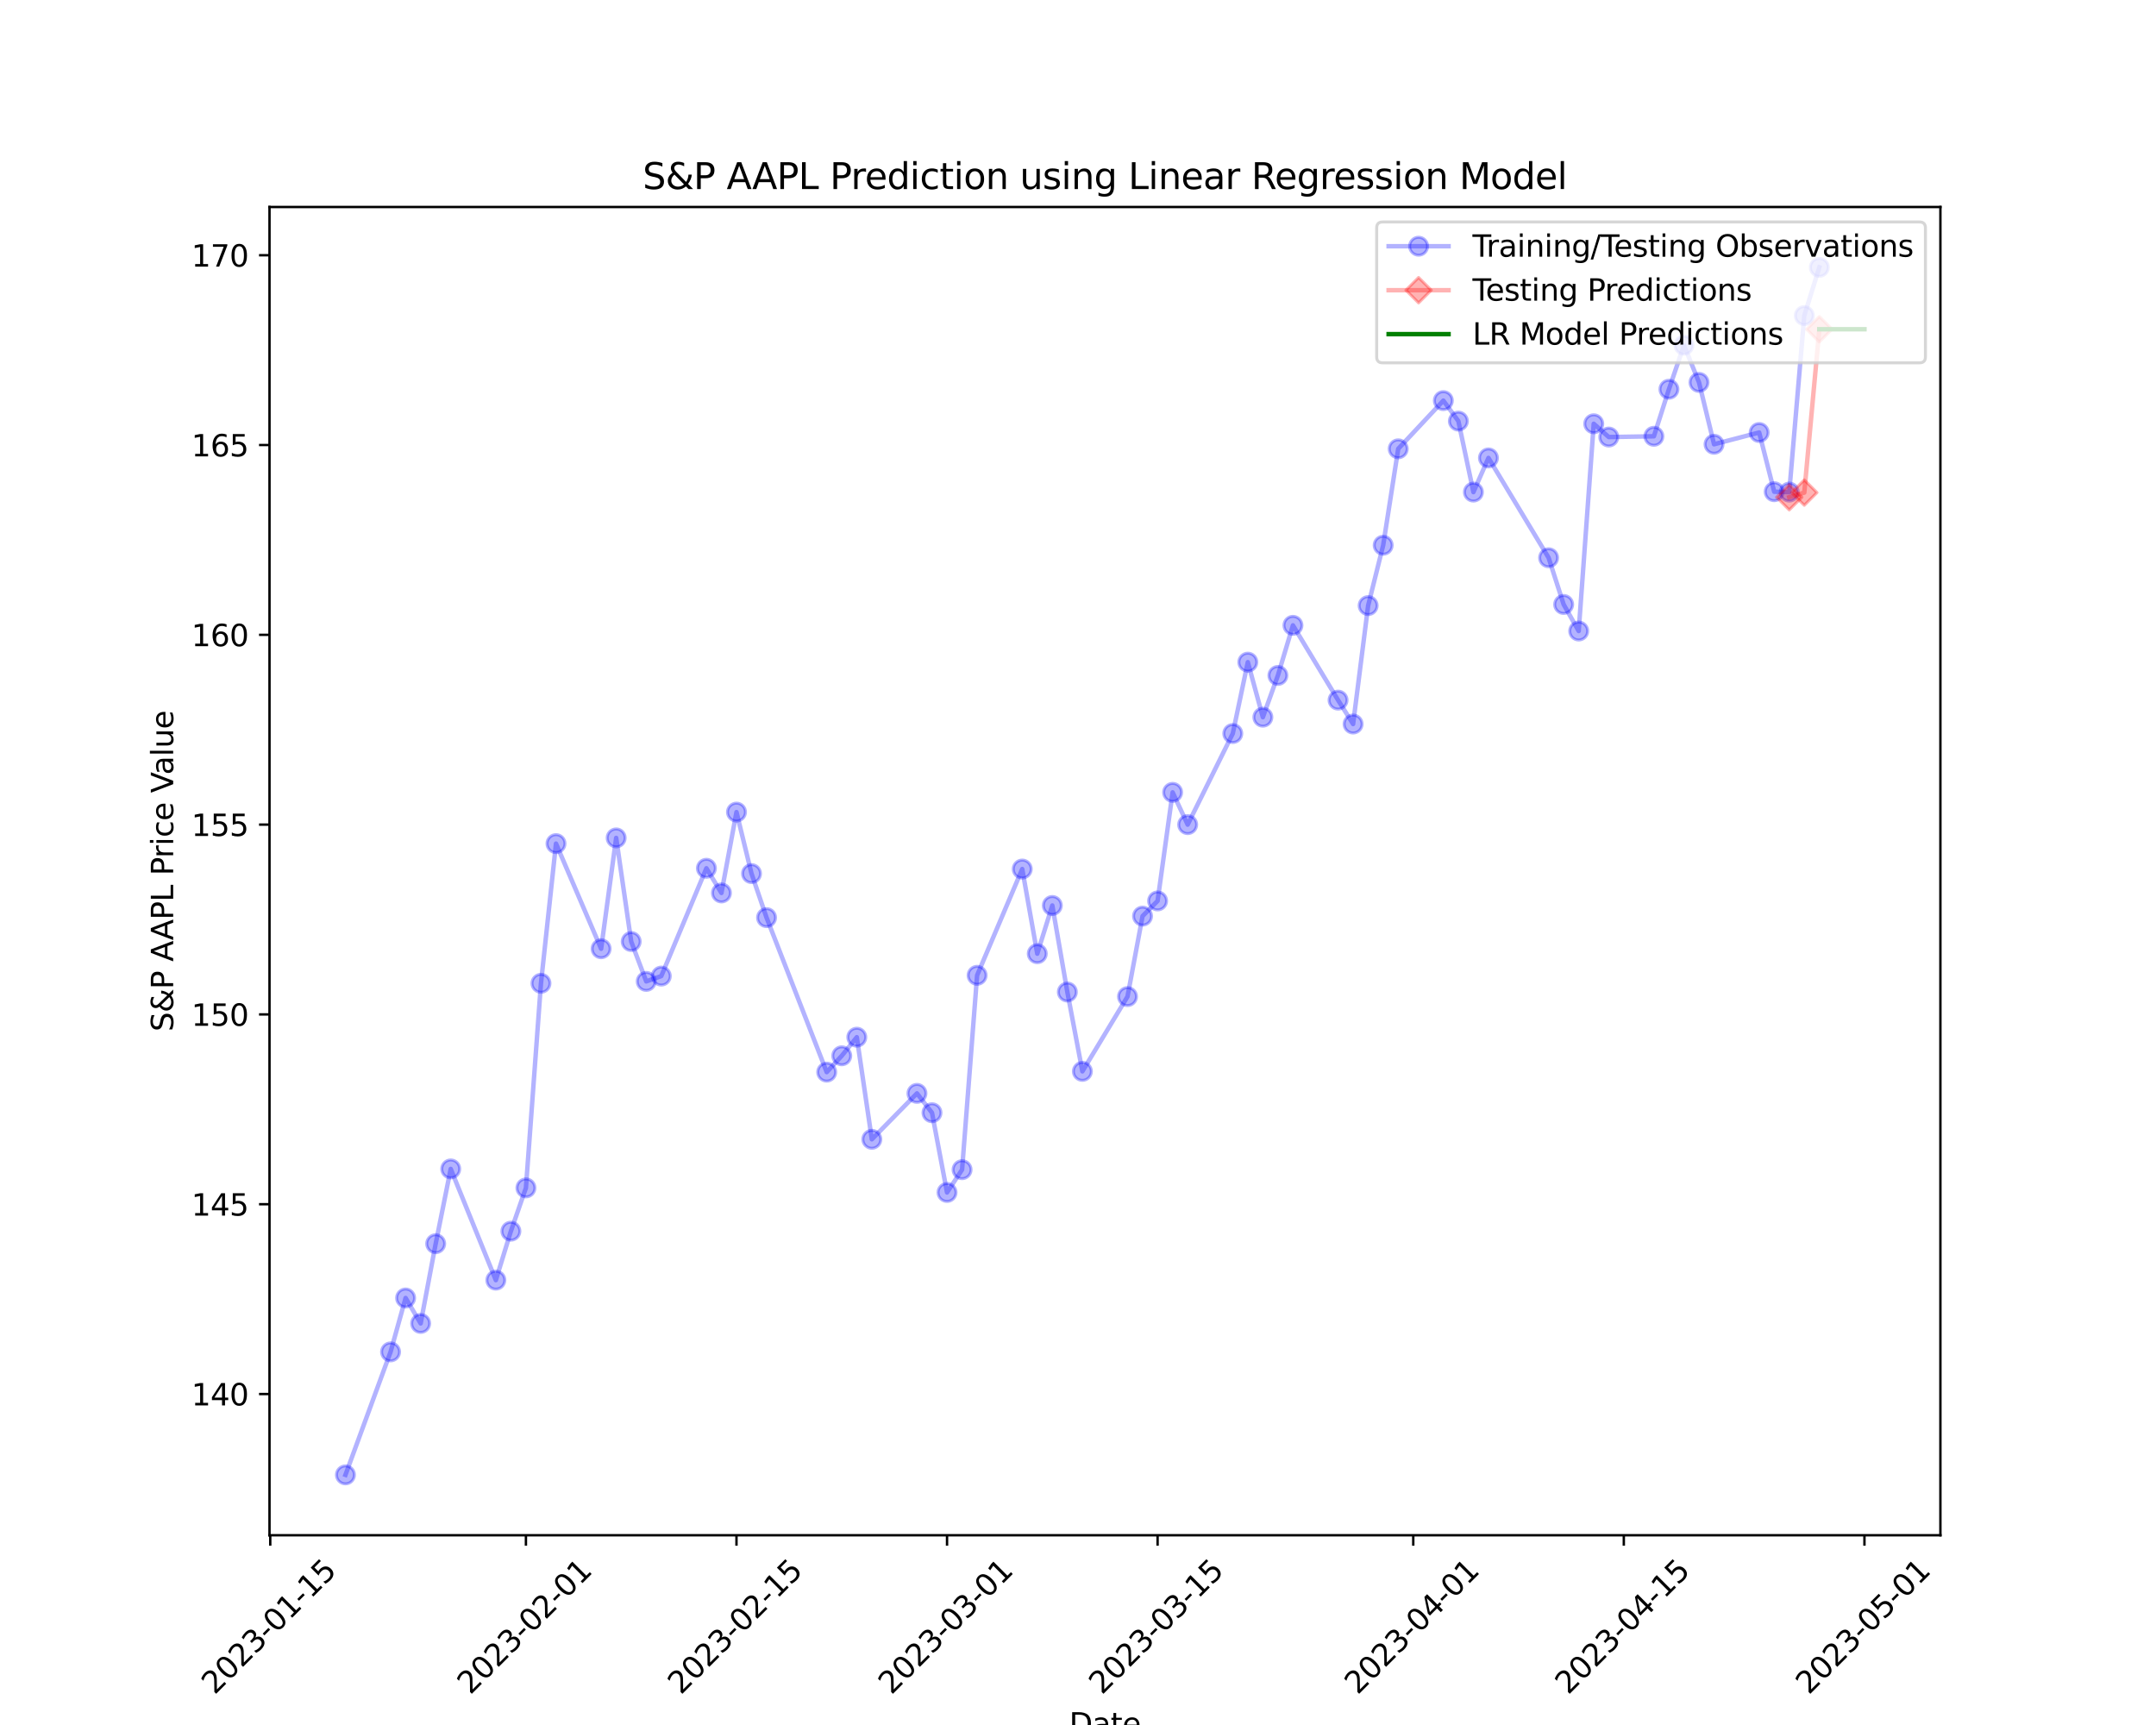 <?xml version="1.0" encoding="utf-8" standalone="no"?>
<!DOCTYPE svg PUBLIC "-//W3C//DTD SVG 1.1//EN"
  "http://www.w3.org/Graphics/SVG/1.1/DTD/svg11.dtd">
<svg xmlns:xlink="http://www.w3.org/1999/xlink" width="720pt" height="576pt" viewBox="0 0 720 576" xmlns="http://www.w3.org/2000/svg" version="1.1">
 <defs>
  <style type="text/css">*{stroke-linejoin: round; stroke-linecap: butt}</style>
 </defs>
 <g id="figure_1">
  <g id="patch_1">
   <path d="M 0 576 
L 720 576 
L 720 0 
L 0 0 
z
" style="fill: #ffffff"/>
  </g>
  <g id="axes_1">
   <g id="patch_2">
    <path d="M 90 512.64 
L 648 512.64 
L 648 69.12 
L 90 69.12 
z
" style="fill: #ffffff"/>
   </g>
   <g id="matplotlib.axis_1">
    <g id="xtick_1">
     <g id="line2d_1">
      <defs>
       <path id="m08126a03cf" d="M 0 0 
L 0 3.5 
" style="stroke: #000000; stroke-width: 0.8"/>
      </defs>
      <g>
       <use xlink:href="#m08126a03cf" x="90.251" y="512.64" style="stroke: #000000; stroke-width: 0.8"/>
      </g>
     </g>
     <g id="text_1">
      <!-- 2023-01-15 -->
      <g transform="translate(71.655 566.107) rotate(-45) scale(0.1 -0.1)">
       <defs>
        <path id="DejaVuSans-32" d="M 1228 531 
L 3431 531 
L 3431 0 
L 469 0 
L 469 531 
Q 828 903 1448 1529 
Q 2069 2156 2228 2338 
Q 2531 2678 2651 2914 
Q 2772 3150 2772 3378 
Q 2772 3750 2511 3984 
Q 2250 4219 1831 4219 
Q 1534 4219 1204 4116 
Q 875 4013 500 3803 
L 500 4441 
Q 881 4594 1212 4672 
Q 1544 4750 1819 4750 
Q 2544 4750 2975 4387 
Q 3406 4025 3406 3419 
Q 3406 3131 3298 2873 
Q 3191 2616 2906 2266 
Q 2828 2175 2409 1742 
Q 1991 1309 1228 531 
z
" transform="scale(0.016)"/>
        <path id="DejaVuSans-30" d="M 2034 4250 
Q 1547 4250 1301 3770 
Q 1056 3291 1056 2328 
Q 1056 1369 1301 889 
Q 1547 409 2034 409 
Q 2525 409 2770 889 
Q 3016 1369 3016 2328 
Q 3016 3291 2770 3770 
Q 2525 4250 2034 4250 
z
M 2034 4750 
Q 2819 4750 3233 4129 
Q 3647 3509 3647 2328 
Q 3647 1150 3233 529 
Q 2819 -91 2034 -91 
Q 1250 -91 836 529 
Q 422 1150 422 2328 
Q 422 3509 836 4129 
Q 1250 4750 2034 4750 
z
" transform="scale(0.016)"/>
        <path id="DejaVuSans-33" d="M 2597 2516 
Q 3050 2419 3304 2112 
Q 3559 1806 3559 1356 
Q 3559 666 3084 287 
Q 2609 -91 1734 -91 
Q 1441 -91 1130 -33 
Q 819 25 488 141 
L 488 750 
Q 750 597 1062 519 
Q 1375 441 1716 441 
Q 2309 441 2620 675 
Q 2931 909 2931 1356 
Q 2931 1769 2642 2001 
Q 2353 2234 1838 2234 
L 1294 2234 
L 1294 2753 
L 1863 2753 
Q 2328 2753 2575 2939 
Q 2822 3125 2822 3475 
Q 2822 3834 2567 4026 
Q 2313 4219 1838 4219 
Q 1578 4219 1281 4162 
Q 984 4106 628 3988 
L 628 4550 
Q 988 4650 1302 4700 
Q 1616 4750 1894 4750 
Q 2613 4750 3031 4423 
Q 3450 4097 3450 3541 
Q 3450 3153 3228 2886 
Q 3006 2619 2597 2516 
z
" transform="scale(0.016)"/>
        <path id="DejaVuSans-2d" d="M 313 2009 
L 1997 2009 
L 1997 1497 
L 313 1497 
L 313 2009 
z
" transform="scale(0.016)"/>
        <path id="DejaVuSans-31" d="M 794 531 
L 1825 531 
L 1825 4091 
L 703 3866 
L 703 4441 
L 1819 4666 
L 2450 4666 
L 2450 531 
L 3481 531 
L 3481 0 
L 794 0 
L 794 531 
z
" transform="scale(0.016)"/>
        <path id="DejaVuSans-35" d="M 691 4666 
L 3169 4666 
L 3169 4134 
L 1269 4134 
L 1269 2991 
Q 1406 3038 1543 3061 
Q 1681 3084 1819 3084 
Q 2600 3084 3056 2656 
Q 3513 2228 3513 1497 
Q 3513 744 3044 326 
Q 2575 -91 1722 -91 
Q 1428 -91 1123 -41 
Q 819 9 494 109 
L 494 744 
Q 775 591 1075 516 
Q 1375 441 1709 441 
Q 2250 441 2565 725 
Q 2881 1009 2881 1497 
Q 2881 1984 2565 2268 
Q 2250 2553 1709 2553 
Q 1456 2553 1204 2497 
Q 953 2441 691 2322 
L 691 4666 
z
" transform="scale(0.016)"/>
       </defs>
       <use xlink:href="#DejaVuSans-32"/>
       <use xlink:href="#DejaVuSans-30" x="63.623"/>
       <use xlink:href="#DejaVuSans-32" x="127.246"/>
       <use xlink:href="#DejaVuSans-33" x="190.869"/>
       <use xlink:href="#DejaVuSans-2d" x="254.492"/>
       <use xlink:href="#DejaVuSans-30" x="290.576"/>
       <use xlink:href="#DejaVuSans-31" x="354.199"/>
       <use xlink:href="#DejaVuSans-2d" x="417.822"/>
       <use xlink:href="#DejaVuSans-31" x="453.906"/>
       <use xlink:href="#DejaVuSans-35" x="517.529"/>
      </g>
     </g>
    </g>
    <g id="xtick_2">
     <g id="line2d_2">
      <g>
       <use xlink:href="#m08126a03cf" x="175.634" y="512.64" style="stroke: #000000; stroke-width: 0.8"/>
      </g>
     </g>
     <g id="text_2">
      <!-- 2023-02-01 -->
      <g transform="translate(157.038 566.107) rotate(-45) scale(0.1 -0.1)">
       <use xlink:href="#DejaVuSans-32"/>
       <use xlink:href="#DejaVuSans-30" x="63.623"/>
       <use xlink:href="#DejaVuSans-32" x="127.246"/>
       <use xlink:href="#DejaVuSans-33" x="190.869"/>
       <use xlink:href="#DejaVuSans-2d" x="254.492"/>
       <use xlink:href="#DejaVuSans-30" x="290.576"/>
       <use xlink:href="#DejaVuSans-32" x="354.199"/>
       <use xlink:href="#DejaVuSans-2d" x="417.822"/>
       <use xlink:href="#DejaVuSans-30" x="453.906"/>
       <use xlink:href="#DejaVuSans-31" x="517.529"/>
      </g>
     </g>
    </g>
    <g id="xtick_3">
     <g id="line2d_3">
      <g>
       <use xlink:href="#m08126a03cf" x="245.949" y="512.64" style="stroke: #000000; stroke-width: 0.8"/>
      </g>
     </g>
     <g id="text_3">
      <!-- 2023-02-15 -->
      <g transform="translate(227.353 566.107) rotate(-45) scale(0.1 -0.1)">
       <use xlink:href="#DejaVuSans-32"/>
       <use xlink:href="#DejaVuSans-30" x="63.623"/>
       <use xlink:href="#DejaVuSans-32" x="127.246"/>
       <use xlink:href="#DejaVuSans-33" x="190.869"/>
       <use xlink:href="#DejaVuSans-2d" x="254.492"/>
       <use xlink:href="#DejaVuSans-30" x="290.576"/>
       <use xlink:href="#DejaVuSans-32" x="354.199"/>
       <use xlink:href="#DejaVuSans-2d" x="417.822"/>
       <use xlink:href="#DejaVuSans-31" x="453.906"/>
       <use xlink:href="#DejaVuSans-35" x="517.529"/>
      </g>
     </g>
    </g>
    <g id="xtick_4">
     <g id="line2d_4">
      <g>
       <use xlink:href="#m08126a03cf" x="316.264" y="512.64" style="stroke: #000000; stroke-width: 0.8"/>
      </g>
     </g>
     <g id="text_4">
      <!-- 2023-03-01 -->
      <g transform="translate(297.668 566.107) rotate(-45) scale(0.1 -0.1)">
       <use xlink:href="#DejaVuSans-32"/>
       <use xlink:href="#DejaVuSans-30" x="63.623"/>
       <use xlink:href="#DejaVuSans-32" x="127.246"/>
       <use xlink:href="#DejaVuSans-33" x="190.869"/>
       <use xlink:href="#DejaVuSans-2d" x="254.492"/>
       <use xlink:href="#DejaVuSans-30" x="290.576"/>
       <use xlink:href="#DejaVuSans-33" x="354.199"/>
       <use xlink:href="#DejaVuSans-2d" x="417.822"/>
       <use xlink:href="#DejaVuSans-30" x="453.906"/>
       <use xlink:href="#DejaVuSans-31" x="517.529"/>
      </g>
     </g>
    </g>
    <g id="xtick_5">
     <g id="line2d_5">
      <g>
       <use xlink:href="#m08126a03cf" x="386.579" y="512.64" style="stroke: #000000; stroke-width: 0.8"/>
      </g>
     </g>
     <g id="text_5">
      <!-- 2023-03-15 -->
      <g transform="translate(367.983 566.107) rotate(-45) scale(0.1 -0.1)">
       <use xlink:href="#DejaVuSans-32"/>
       <use xlink:href="#DejaVuSans-30" x="63.623"/>
       <use xlink:href="#DejaVuSans-32" x="127.246"/>
       <use xlink:href="#DejaVuSans-33" x="190.869"/>
       <use xlink:href="#DejaVuSans-2d" x="254.492"/>
       <use xlink:href="#DejaVuSans-30" x="290.576"/>
       <use xlink:href="#DejaVuSans-33" x="354.199"/>
       <use xlink:href="#DejaVuSans-2d" x="417.822"/>
       <use xlink:href="#DejaVuSans-31" x="453.906"/>
       <use xlink:href="#DejaVuSans-35" x="517.529"/>
      </g>
     </g>
    </g>
    <g id="xtick_6">
     <g id="line2d_6">
      <g>
       <use xlink:href="#m08126a03cf" x="471.961" y="512.64" style="stroke: #000000; stroke-width: 0.8"/>
      </g>
     </g>
     <g id="text_6">
      <!-- 2023-04-01 -->
      <g transform="translate(453.365 566.107) rotate(-45) scale(0.1 -0.1)">
       <defs>
        <path id="DejaVuSans-34" d="M 2419 4116 
L 825 1625 
L 2419 1625 
L 2419 4116 
z
M 2253 4666 
L 3047 4666 
L 3047 1625 
L 3713 1625 
L 3713 1100 
L 3047 1100 
L 3047 0 
L 2419 0 
L 2419 1100 
L 313 1100 
L 313 1709 
L 2253 4666 
z
" transform="scale(0.016)"/>
       </defs>
       <use xlink:href="#DejaVuSans-32"/>
       <use xlink:href="#DejaVuSans-30" x="63.623"/>
       <use xlink:href="#DejaVuSans-32" x="127.246"/>
       <use xlink:href="#DejaVuSans-33" x="190.869"/>
       <use xlink:href="#DejaVuSans-2d" x="254.492"/>
       <use xlink:href="#DejaVuSans-30" x="290.576"/>
       <use xlink:href="#DejaVuSans-34" x="354.199"/>
       <use xlink:href="#DejaVuSans-2d" x="417.822"/>
       <use xlink:href="#DejaVuSans-30" x="453.906"/>
       <use xlink:href="#DejaVuSans-31" x="517.529"/>
      </g>
     </g>
    </g>
    <g id="xtick_7">
     <g id="line2d_7">
      <g>
       <use xlink:href="#m08126a03cf" x="542.276" y="512.64" style="stroke: #000000; stroke-width: 0.8"/>
      </g>
     </g>
     <g id="text_7">
      <!-- 2023-04-15 -->
      <g transform="translate(523.681 566.107) rotate(-45) scale(0.1 -0.1)">
       <use xlink:href="#DejaVuSans-32"/>
       <use xlink:href="#DejaVuSans-30" x="63.623"/>
       <use xlink:href="#DejaVuSans-32" x="127.246"/>
       <use xlink:href="#DejaVuSans-33" x="190.869"/>
       <use xlink:href="#DejaVuSans-2d" x="254.492"/>
       <use xlink:href="#DejaVuSans-30" x="290.576"/>
       <use xlink:href="#DejaVuSans-34" x="354.199"/>
       <use xlink:href="#DejaVuSans-2d" x="417.822"/>
       <use xlink:href="#DejaVuSans-31" x="453.906"/>
       <use xlink:href="#DejaVuSans-35" x="517.529"/>
      </g>
     </g>
    </g>
    <g id="xtick_8">
     <g id="line2d_8">
      <g>
       <use xlink:href="#m08126a03cf" x="622.636" y="512.64" style="stroke: #000000; stroke-width: 0.8"/>
      </g>
     </g>
     <g id="text_8">
      <!-- 2023-05-01 -->
      <g transform="translate(604.041 566.107) rotate(-45) scale(0.1 -0.1)">
       <use xlink:href="#DejaVuSans-32"/>
       <use xlink:href="#DejaVuSans-30" x="63.623"/>
       <use xlink:href="#DejaVuSans-32" x="127.246"/>
       <use xlink:href="#DejaVuSans-33" x="190.869"/>
       <use xlink:href="#DejaVuSans-2d" x="254.492"/>
       <use xlink:href="#DejaVuSans-30" x="290.576"/>
       <use xlink:href="#DejaVuSans-35" x="354.199"/>
       <use xlink:href="#DejaVuSans-2d" x="417.822"/>
       <use xlink:href="#DejaVuSans-30" x="453.906"/>
       <use xlink:href="#DejaVuSans-31" x="517.529"/>
      </g>
     </g>
    </g>
    <g id="text_9">
     <!-- Date -->
     <g transform="translate(357.049 579.176) scale(0.1 -0.1)">
      <defs>
       <path id="DejaVuSans-44" d="M 1259 4147 
L 1259 519 
L 2022 519 
Q 2988 519 3436 956 
Q 3884 1394 3884 2338 
Q 3884 3275 3436 3711 
Q 2988 4147 2022 4147 
L 1259 4147 
z
M 628 4666 
L 1925 4666 
Q 3281 4666 3915 4102 
Q 4550 3538 4550 2338 
Q 4550 1131 3912 565 
Q 3275 0 1925 0 
L 628 0 
L 628 4666 
z
" transform="scale(0.016)"/>
       <path id="DejaVuSans-61" d="M 2194 1759 
Q 1497 1759 1228 1600 
Q 959 1441 959 1056 
Q 959 750 1161 570 
Q 1363 391 1709 391 
Q 2188 391 2477 730 
Q 2766 1069 2766 1631 
L 2766 1759 
L 2194 1759 
z
M 3341 1997 
L 3341 0 
L 2766 0 
L 2766 531 
Q 2569 213 2275 61 
Q 1981 -91 1556 -91 
Q 1019 -91 701 211 
Q 384 513 384 1019 
Q 384 1609 779 1909 
Q 1175 2209 1959 2209 
L 2766 2209 
L 2766 2266 
Q 2766 2663 2505 2880 
Q 2244 3097 1772 3097 
Q 1472 3097 1187 3025 
Q 903 2953 641 2809 
L 641 3341 
Q 956 3463 1253 3523 
Q 1550 3584 1831 3584 
Q 2591 3584 2966 3190 
Q 3341 2797 3341 1997 
z
" transform="scale(0.016)"/>
       <path id="DejaVuSans-74" d="M 1172 4494 
L 1172 3500 
L 2356 3500 
L 2356 3053 
L 1172 3053 
L 1172 1153 
Q 1172 725 1289 603 
Q 1406 481 1766 481 
L 2356 481 
L 2356 0 
L 1766 0 
Q 1100 0 847 248 
Q 594 497 594 1153 
L 594 3053 
L 172 3053 
L 172 3500 
L 594 3500 
L 594 4494 
L 1172 4494 
z
" transform="scale(0.016)"/>
       <path id="DejaVuSans-65" d="M 3597 1894 
L 3597 1613 
L 953 1613 
Q 991 1019 1311 708 
Q 1631 397 2203 397 
Q 2534 397 2845 478 
Q 3156 559 3463 722 
L 3463 178 
Q 3153 47 2828 -22 
Q 2503 -91 2169 -91 
Q 1331 -91 842 396 
Q 353 884 353 1716 
Q 353 2575 817 3079 
Q 1281 3584 2069 3584 
Q 2775 3584 3186 3129 
Q 3597 2675 3597 1894 
z
M 3022 2063 
Q 3016 2534 2758 2815 
Q 2500 3097 2075 3097 
Q 1594 3097 1305 2825 
Q 1016 2553 972 2059 
L 3022 2063 
z
" transform="scale(0.016)"/>
      </defs>
      <use xlink:href="#DejaVuSans-44"/>
      <use xlink:href="#DejaVuSans-61" x="77.002"/>
      <use xlink:href="#DejaVuSans-74" x="138.281"/>
      <use xlink:href="#DejaVuSans-65" x="177.49"/>
     </g>
    </g>
   </g>
   <g id="matplotlib.axis_2">
    <g id="ytick_1">
     <g id="line2d_9">
      <defs>
       <path id="m4d2bbc5f43" d="M 0 0 
L -3.5 0 
" style="stroke: #000000; stroke-width: 0.8"/>
      </defs>
      <g>
       <use xlink:href="#m4d2bbc5f43" x="90" y="465.482" style="stroke: #000000; stroke-width: 0.8"/>
      </g>
     </g>
     <g id="text_10">
      <!-- 140 -->
      <g transform="translate(63.913 469.281) scale(0.1 -0.1)">
       <use xlink:href="#DejaVuSans-31"/>
       <use xlink:href="#DejaVuSans-34" x="63.623"/>
       <use xlink:href="#DejaVuSans-30" x="127.246"/>
      </g>
     </g>
    </g>
    <g id="ytick_2">
     <g id="line2d_10">
      <g>
       <use xlink:href="#m4d2bbc5f43" x="90" y="402.105" style="stroke: #000000; stroke-width: 0.8"/>
      </g>
     </g>
     <g id="text_11">
      <!-- 145 -->
      <g transform="translate(63.913 405.905) scale(0.1 -0.1)">
       <use xlink:href="#DejaVuSans-31"/>
       <use xlink:href="#DejaVuSans-34" x="63.623"/>
       <use xlink:href="#DejaVuSans-35" x="127.246"/>
      </g>
     </g>
    </g>
    <g id="ytick_3">
     <g id="line2d_11">
      <g>
       <use xlink:href="#m4d2bbc5f43" x="90" y="338.729" style="stroke: #000000; stroke-width: 0.8"/>
      </g>
     </g>
     <g id="text_12">
      <!-- 150 -->
      <g transform="translate(63.913 342.528) scale(0.1 -0.1)">
       <use xlink:href="#DejaVuSans-31"/>
       <use xlink:href="#DejaVuSans-35" x="63.623"/>
       <use xlink:href="#DejaVuSans-30" x="127.246"/>
      </g>
     </g>
    </g>
    <g id="ytick_4">
     <g id="line2d_12">
      <g>
       <use xlink:href="#m4d2bbc5f43" x="90" y="275.353" style="stroke: #000000; stroke-width: 0.8"/>
      </g>
     </g>
     <g id="text_13">
      <!-- 155 -->
      <g transform="translate(63.913 279.152) scale(0.1 -0.1)">
       <use xlink:href="#DejaVuSans-31"/>
       <use xlink:href="#DejaVuSans-35" x="63.623"/>
       <use xlink:href="#DejaVuSans-35" x="127.246"/>
      </g>
     </g>
    </g>
    <g id="ytick_5">
     <g id="line2d_13">
      <g>
       <use xlink:href="#m4d2bbc5f43" x="90" y="211.976" style="stroke: #000000; stroke-width: 0.8"/>
      </g>
     </g>
     <g id="text_14">
      <!-- 160 -->
      <g transform="translate(63.913 215.776) scale(0.1 -0.1)">
       <defs>
        <path id="DejaVuSans-36" d="M 2113 2584 
Q 1688 2584 1439 2293 
Q 1191 2003 1191 1497 
Q 1191 994 1439 701 
Q 1688 409 2113 409 
Q 2538 409 2786 701 
Q 3034 994 3034 1497 
Q 3034 2003 2786 2293 
Q 2538 2584 2113 2584 
z
M 3366 4563 
L 3366 3988 
Q 3128 4100 2886 4159 
Q 2644 4219 2406 4219 
Q 1781 4219 1451 3797 
Q 1122 3375 1075 2522 
Q 1259 2794 1537 2939 
Q 1816 3084 2150 3084 
Q 2853 3084 3261 2657 
Q 3669 2231 3669 1497 
Q 3669 778 3244 343 
Q 2819 -91 2113 -91 
Q 1303 -91 875 529 
Q 447 1150 447 2328 
Q 447 3434 972 4092 
Q 1497 4750 2381 4750 
Q 2619 4750 2861 4703 
Q 3103 4656 3366 4563 
z
" transform="scale(0.016)"/>
       </defs>
       <use xlink:href="#DejaVuSans-31"/>
       <use xlink:href="#DejaVuSans-36" x="63.623"/>
       <use xlink:href="#DejaVuSans-30" x="127.246"/>
      </g>
     </g>
    </g>
    <g id="ytick_6">
     <g id="line2d_14">
      <g>
       <use xlink:href="#m4d2bbc5f43" x="90" y="148.6" style="stroke: #000000; stroke-width: 0.8"/>
      </g>
     </g>
     <g id="text_15">
      <!-- 165 -->
      <g transform="translate(63.913 152.399) scale(0.1 -0.1)">
       <use xlink:href="#DejaVuSans-31"/>
       <use xlink:href="#DejaVuSans-36" x="63.623"/>
       <use xlink:href="#DejaVuSans-35" x="127.246"/>
      </g>
     </g>
    </g>
    <g id="ytick_7">
     <g id="line2d_15">
      <g>
       <use xlink:href="#m4d2bbc5f43" x="90" y="85.224" style="stroke: #000000; stroke-width: 0.8"/>
      </g>
     </g>
     <g id="text_16">
      <!-- 170 -->
      <g transform="translate(63.913 89.023) scale(0.1 -0.1)">
       <defs>
        <path id="DejaVuSans-37" d="M 525 4666 
L 3525 4666 
L 3525 4397 
L 1831 0 
L 1172 0 
L 2766 4134 
L 525 4134 
L 525 4666 
z
" transform="scale(0.016)"/>
       </defs>
       <use xlink:href="#DejaVuSans-31"/>
       <use xlink:href="#DejaVuSans-37" x="63.623"/>
       <use xlink:href="#DejaVuSans-30" x="127.246"/>
      </g>
     </g>
    </g>
    <g id="text_17">
     <!-- S&amp;P AAPL Price Value -->
     <g transform="translate(57.833 344.443) rotate(-90) scale(0.1 -0.1)">
      <defs>
       <path id="DejaVuSans-53" d="M 3425 4513 
L 3425 3897 
Q 3066 4069 2747 4153 
Q 2428 4238 2131 4238 
Q 1616 4238 1336 4038 
Q 1056 3838 1056 3469 
Q 1056 3159 1242 3001 
Q 1428 2844 1947 2747 
L 2328 2669 
Q 3034 2534 3370 2195 
Q 3706 1856 3706 1288 
Q 3706 609 3251 259 
Q 2797 -91 1919 -91 
Q 1588 -91 1214 -16 
Q 841 59 441 206 
L 441 856 
Q 825 641 1194 531 
Q 1563 422 1919 422 
Q 2459 422 2753 634 
Q 3047 847 3047 1241 
Q 3047 1584 2836 1778 
Q 2625 1972 2144 2069 
L 1759 2144 
Q 1053 2284 737 2584 
Q 422 2884 422 3419 
Q 422 4038 858 4394 
Q 1294 4750 2059 4750 
Q 2388 4750 2728 4690 
Q 3069 4631 3425 4513 
z
" transform="scale(0.016)"/>
       <path id="DejaVuSans-26" d="M 1556 2509 
Q 1272 2256 1139 2004 
Q 1006 1753 1006 1478 
Q 1006 1022 1337 719 
Q 1669 416 2169 416 
Q 2466 416 2725 514 
Q 2984 613 3213 813 
L 1556 2509 
z
M 1997 2859 
L 3584 1234 
Q 3769 1513 3872 1830 
Q 3975 2147 3994 2503 
L 4575 2503 
Q 4538 2091 4375 1687 
Q 4213 1284 3922 891 
L 4794 0 
L 4006 0 
L 3559 459 
Q 3234 181 2878 45 
Q 2522 -91 2113 -91 
Q 1359 -91 881 339 
Q 403 769 403 1441 
Q 403 1841 612 2192 
Q 822 2544 1241 2853 
Q 1091 3050 1012 3245 
Q 934 3441 934 3628 
Q 934 4134 1281 4442 
Q 1628 4750 2203 4750 
Q 2463 4750 2720 4694 
Q 2978 4638 3244 4525 
L 3244 3956 
Q 2972 4103 2725 4179 
Q 2478 4256 2266 4256 
Q 1938 4256 1733 4082 
Q 1528 3909 1528 3634 
Q 1528 3475 1620 3314 
Q 1713 3153 1997 2859 
z
" transform="scale(0.016)"/>
       <path id="DejaVuSans-50" d="M 1259 4147 
L 1259 2394 
L 2053 2394 
Q 2494 2394 2734 2622 
Q 2975 2850 2975 3272 
Q 2975 3691 2734 3919 
Q 2494 4147 2053 4147 
L 1259 4147 
z
M 628 4666 
L 2053 4666 
Q 2838 4666 3239 4311 
Q 3641 3956 3641 3272 
Q 3641 2581 3239 2228 
Q 2838 1875 2053 1875 
L 1259 1875 
L 1259 0 
L 628 0 
L 628 4666 
z
" transform="scale(0.016)"/>
       <path id="DejaVuSans-20" transform="scale(0.016)"/>
       <path id="DejaVuSans-41" d="M 2188 4044 
L 1331 1722 
L 3047 1722 
L 2188 4044 
z
M 1831 4666 
L 2547 4666 
L 4325 0 
L 3669 0 
L 3244 1197 
L 1141 1197 
L 716 0 
L 50 0 
L 1831 4666 
z
" transform="scale(0.016)"/>
       <path id="DejaVuSans-4c" d="M 628 4666 
L 1259 4666 
L 1259 531 
L 3531 531 
L 3531 0 
L 628 0 
L 628 4666 
z
" transform="scale(0.016)"/>
       <path id="DejaVuSans-72" d="M 2631 2963 
Q 2534 3019 2420 3045 
Q 2306 3072 2169 3072 
Q 1681 3072 1420 2755 
Q 1159 2438 1159 1844 
L 1159 0 
L 581 0 
L 581 3500 
L 1159 3500 
L 1159 2956 
Q 1341 3275 1631 3429 
Q 1922 3584 2338 3584 
Q 2397 3584 2469 3576 
Q 2541 3569 2628 3553 
L 2631 2963 
z
" transform="scale(0.016)"/>
       <path id="DejaVuSans-69" d="M 603 3500 
L 1178 3500 
L 1178 0 
L 603 0 
L 603 3500 
z
M 603 4863 
L 1178 4863 
L 1178 4134 
L 603 4134 
L 603 4863 
z
" transform="scale(0.016)"/>
       <path id="DejaVuSans-63" d="M 3122 3366 
L 3122 2828 
Q 2878 2963 2633 3030 
Q 2388 3097 2138 3097 
Q 1578 3097 1268 2742 
Q 959 2388 959 1747 
Q 959 1106 1268 751 
Q 1578 397 2138 397 
Q 2388 397 2633 464 
Q 2878 531 3122 666 
L 3122 134 
Q 2881 22 2623 -34 
Q 2366 -91 2075 -91 
Q 1284 -91 818 406 
Q 353 903 353 1747 
Q 353 2603 823 3093 
Q 1294 3584 2113 3584 
Q 2378 3584 2631 3529 
Q 2884 3475 3122 3366 
z
" transform="scale(0.016)"/>
       <path id="DejaVuSans-56" d="M 1831 0 
L 50 4666 
L 709 4666 
L 2188 738 
L 3669 4666 
L 4325 4666 
L 2547 0 
L 1831 0 
z
" transform="scale(0.016)"/>
       <path id="DejaVuSans-6c" d="M 603 4863 
L 1178 4863 
L 1178 0 
L 603 0 
L 603 4863 
z
" transform="scale(0.016)"/>
       <path id="DejaVuSans-75" d="M 544 1381 
L 544 3500 
L 1119 3500 
L 1119 1403 
Q 1119 906 1312 657 
Q 1506 409 1894 409 
Q 2359 409 2629 706 
Q 2900 1003 2900 1516 
L 2900 3500 
L 3475 3500 
L 3475 0 
L 2900 0 
L 2900 538 
Q 2691 219 2414 64 
Q 2138 -91 1772 -91 
Q 1169 -91 856 284 
Q 544 659 544 1381 
z
M 1991 3584 
L 1991 3584 
z
" transform="scale(0.016)"/>
      </defs>
      <use xlink:href="#DejaVuSans-53"/>
      <use xlink:href="#DejaVuSans-26" x="63.477"/>
      <use xlink:href="#DejaVuSans-50" x="141.455"/>
      <use xlink:href="#DejaVuSans-20" x="201.758"/>
      <use xlink:href="#DejaVuSans-41" x="233.545"/>
      <use xlink:href="#DejaVuSans-41" x="304.703"/>
      <use xlink:href="#DejaVuSans-50" x="373.111"/>
      <use xlink:href="#DejaVuSans-4c" x="433.414"/>
      <use xlink:href="#DejaVuSans-20" x="489.127"/>
      <use xlink:href="#DejaVuSans-50" x="520.914"/>
      <use xlink:href="#DejaVuSans-72" x="579.467"/>
      <use xlink:href="#DejaVuSans-69" x="620.58"/>
      <use xlink:href="#DejaVuSans-63" x="648.363"/>
      <use xlink:href="#DejaVuSans-65" x="703.344"/>
      <use xlink:href="#DejaVuSans-20" x="764.867"/>
      <use xlink:href="#DejaVuSans-56" x="796.654"/>
      <use xlink:href="#DejaVuSans-61" x="857.312"/>
      <use xlink:href="#DejaVuSans-6c" x="918.592"/>
      <use xlink:href="#DejaVuSans-75" x="946.375"/>
      <use xlink:href="#DejaVuSans-65" x="1009.754"/>
     </g>
    </g>
   </g>
   <g id="line2d_16">
    <path d="M 115.364 492.48 
L 130.431 451.412 
L 135.454 433.413 
L 140.476 441.906 
L 145.499 415.288 
L 150.521 390.317 
L 165.589 427.456 
L 170.611 411.105 
L 175.634 396.655 
L 180.656 328.335 
L 185.679 281.69 
L 200.746 316.801 
L 205.769 279.789 
L 210.791 314.393 
L 215.814 327.702 
L 220.836 325.927 
L 235.904 289.929 
L 240.926 298.168 
L 245.949 271.17 
L 250.971 291.704 
L 255.994 306.407 
L 276.084 357.995 
L 281.106 352.545 
L 286.129 346.334 
L 291.151 380.431 
L 306.219 365.094 
L 311.241 371.558 
L 316.264 398.176 
L 321.286 390.571 
L 326.309 325.674 
L 341.376 290.183 
L 346.399 318.449 
L 351.421 302.351 
L 356.444 331.251 
L 361.466 357.742 
L 376.534 332.772 
L 381.556 305.9 
L 386.579 300.83 
L 391.601 264.579 
L 396.624 275.353 
L 411.691 244.932 
L 416.714 221.103 
L 421.736 239.482 
L 426.759 225.539 
L 431.781 208.808 
L 446.849 233.778 
L 451.871 241.763 
L 456.894 202.216 
L 461.916 182.063 
L 466.939 149.868 
L 482.006 133.77 
L 487.029 140.615 
L 492.051 164.318 
L 497.074 152.91 
L 517.164 186.246 
L 522.186 201.836 
L 527.209 210.709 
L 532.231 141.502 
L 537.254 145.938 
L 552.321 145.685 
L 557.344 129.967 
L 562.366 115.264 
L 567.389 127.686 
L 572.411 148.347 
L 587.479 144.417 
L 592.501 164.191 
L 597.524 164.318 
L 602.546 105.377 
L 607.569 89.28 
" clip-path="url(#p42f63f3a44)" style="fill: none; stroke: #0000ff; stroke-opacity: 0.3; stroke-width: 1.5; stroke-linecap: square"/>
    <defs>
     <path id="m137de5b4cb" d="M 0 3 
C 0.796 3 1.559 2.684 2.121 2.121 
C 2.684 1.559 3 0.796 3 0 
C 3 -0.796 2.684 -1.559 2.121 -2.121 
C 1.559 -2.684 0.796 -3 0 -3 
C -0.796 -3 -1.559 -2.684 -2.121 -2.121 
C -2.684 -1.559 -3 -0.796 -3 0 
C -3 0.796 -2.684 1.559 -2.121 2.121 
C -1.559 2.684 -0.796 3 0 3 
z
" style="stroke: #0000ff; stroke-opacity: 0.3"/>
    </defs>
    <g clip-path="url(#p42f63f3a44)">
     <use xlink:href="#m137de5b4cb" x="115.364" y="492.48" style="fill: #0000ff; fill-opacity: 0.3; stroke: #0000ff; stroke-opacity: 0.3"/>
     <use xlink:href="#m137de5b4cb" x="130.431" y="451.412" style="fill: #0000ff; fill-opacity: 0.3; stroke: #0000ff; stroke-opacity: 0.3"/>
     <use xlink:href="#m137de5b4cb" x="135.454" y="433.413" style="fill: #0000ff; fill-opacity: 0.3; stroke: #0000ff; stroke-opacity: 0.3"/>
     <use xlink:href="#m137de5b4cb" x="140.476" y="441.906" style="fill: #0000ff; fill-opacity: 0.3; stroke: #0000ff; stroke-opacity: 0.3"/>
     <use xlink:href="#m137de5b4cb" x="145.499" y="415.288" style="fill: #0000ff; fill-opacity: 0.3; stroke: #0000ff; stroke-opacity: 0.3"/>
     <use xlink:href="#m137de5b4cb" x="150.521" y="390.317" style="fill: #0000ff; fill-opacity: 0.3; stroke: #0000ff; stroke-opacity: 0.3"/>
     <use xlink:href="#m137de5b4cb" x="165.589" y="427.456" style="fill: #0000ff; fill-opacity: 0.3; stroke: #0000ff; stroke-opacity: 0.3"/>
     <use xlink:href="#m137de5b4cb" x="170.611" y="411.105" style="fill: #0000ff; fill-opacity: 0.3; stroke: #0000ff; stroke-opacity: 0.3"/>
     <use xlink:href="#m137de5b4cb" x="175.634" y="396.655" style="fill: #0000ff; fill-opacity: 0.3; stroke: #0000ff; stroke-opacity: 0.3"/>
     <use xlink:href="#m137de5b4cb" x="180.656" y="328.335" style="fill: #0000ff; fill-opacity: 0.3; stroke: #0000ff; stroke-opacity: 0.3"/>
     <use xlink:href="#m137de5b4cb" x="185.679" y="281.69" style="fill: #0000ff; fill-opacity: 0.3; stroke: #0000ff; stroke-opacity: 0.3"/>
     <use xlink:href="#m137de5b4cb" x="200.746" y="316.801" style="fill: #0000ff; fill-opacity: 0.3; stroke: #0000ff; stroke-opacity: 0.3"/>
     <use xlink:href="#m137de5b4cb" x="205.769" y="279.789" style="fill: #0000ff; fill-opacity: 0.3; stroke: #0000ff; stroke-opacity: 0.3"/>
     <use xlink:href="#m137de5b4cb" x="210.791" y="314.393" style="fill: #0000ff; fill-opacity: 0.3; stroke: #0000ff; stroke-opacity: 0.3"/>
     <use xlink:href="#m137de5b4cb" x="215.814" y="327.702" style="fill: #0000ff; fill-opacity: 0.3; stroke: #0000ff; stroke-opacity: 0.3"/>
     <use xlink:href="#m137de5b4cb" x="220.836" y="325.927" style="fill: #0000ff; fill-opacity: 0.3; stroke: #0000ff; stroke-opacity: 0.3"/>
     <use xlink:href="#m137de5b4cb" x="235.904" y="289.929" style="fill: #0000ff; fill-opacity: 0.3; stroke: #0000ff; stroke-opacity: 0.3"/>
     <use xlink:href="#m137de5b4cb" x="240.926" y="298.168" style="fill: #0000ff; fill-opacity: 0.3; stroke: #0000ff; stroke-opacity: 0.3"/>
     <use xlink:href="#m137de5b4cb" x="245.949" y="271.17" style="fill: #0000ff; fill-opacity: 0.3; stroke: #0000ff; stroke-opacity: 0.3"/>
     <use xlink:href="#m137de5b4cb" x="250.971" y="291.704" style="fill: #0000ff; fill-opacity: 0.3; stroke: #0000ff; stroke-opacity: 0.3"/>
     <use xlink:href="#m137de5b4cb" x="255.994" y="306.407" style="fill: #0000ff; fill-opacity: 0.3; stroke: #0000ff; stroke-opacity: 0.3"/>
     <use xlink:href="#m137de5b4cb" x="276.084" y="357.995" style="fill: #0000ff; fill-opacity: 0.3; stroke: #0000ff; stroke-opacity: 0.3"/>
     <use xlink:href="#m137de5b4cb" x="281.106" y="352.545" style="fill: #0000ff; fill-opacity: 0.3; stroke: #0000ff; stroke-opacity: 0.3"/>
     <use xlink:href="#m137de5b4cb" x="286.129" y="346.334" style="fill: #0000ff; fill-opacity: 0.3; stroke: #0000ff; stroke-opacity: 0.3"/>
     <use xlink:href="#m137de5b4cb" x="291.151" y="380.431" style="fill: #0000ff; fill-opacity: 0.3; stroke: #0000ff; stroke-opacity: 0.3"/>
     <use xlink:href="#m137de5b4cb" x="306.219" y="365.094" style="fill: #0000ff; fill-opacity: 0.3; stroke: #0000ff; stroke-opacity: 0.3"/>
     <use xlink:href="#m137de5b4cb" x="311.241" y="371.558" style="fill: #0000ff; fill-opacity: 0.3; stroke: #0000ff; stroke-opacity: 0.3"/>
     <use xlink:href="#m137de5b4cb" x="316.264" y="398.176" style="fill: #0000ff; fill-opacity: 0.3; stroke: #0000ff; stroke-opacity: 0.3"/>
     <use xlink:href="#m137de5b4cb" x="321.286" y="390.571" style="fill: #0000ff; fill-opacity: 0.3; stroke: #0000ff; stroke-opacity: 0.3"/>
     <use xlink:href="#m137de5b4cb" x="326.309" y="325.674" style="fill: #0000ff; fill-opacity: 0.3; stroke: #0000ff; stroke-opacity: 0.3"/>
     <use xlink:href="#m137de5b4cb" x="341.376" y="290.183" style="fill: #0000ff; fill-opacity: 0.3; stroke: #0000ff; stroke-opacity: 0.3"/>
     <use xlink:href="#m137de5b4cb" x="346.399" y="318.449" style="fill: #0000ff; fill-opacity: 0.3; stroke: #0000ff; stroke-opacity: 0.3"/>
     <use xlink:href="#m137de5b4cb" x="351.421" y="302.351" style="fill: #0000ff; fill-opacity: 0.3; stroke: #0000ff; stroke-opacity: 0.3"/>
     <use xlink:href="#m137de5b4cb" x="356.444" y="331.251" style="fill: #0000ff; fill-opacity: 0.3; stroke: #0000ff; stroke-opacity: 0.3"/>
     <use xlink:href="#m137de5b4cb" x="361.466" y="357.742" style="fill: #0000ff; fill-opacity: 0.3; stroke: #0000ff; stroke-opacity: 0.3"/>
     <use xlink:href="#m137de5b4cb" x="376.534" y="332.772" style="fill: #0000ff; fill-opacity: 0.3; stroke: #0000ff; stroke-opacity: 0.3"/>
     <use xlink:href="#m137de5b4cb" x="381.556" y="305.9" style="fill: #0000ff; fill-opacity: 0.3; stroke: #0000ff; stroke-opacity: 0.3"/>
     <use xlink:href="#m137de5b4cb" x="386.579" y="300.83" style="fill: #0000ff; fill-opacity: 0.3; stroke: #0000ff; stroke-opacity: 0.3"/>
     <use xlink:href="#m137de5b4cb" x="391.601" y="264.579" style="fill: #0000ff; fill-opacity: 0.3; stroke: #0000ff; stroke-opacity: 0.3"/>
     <use xlink:href="#m137de5b4cb" x="396.624" y="275.353" style="fill: #0000ff; fill-opacity: 0.3; stroke: #0000ff; stroke-opacity: 0.3"/>
     <use xlink:href="#m137de5b4cb" x="411.691" y="244.932" style="fill: #0000ff; fill-opacity: 0.3; stroke: #0000ff; stroke-opacity: 0.3"/>
     <use xlink:href="#m137de5b4cb" x="416.714" y="221.103" style="fill: #0000ff; fill-opacity: 0.3; stroke: #0000ff; stroke-opacity: 0.3"/>
     <use xlink:href="#m137de5b4cb" x="421.736" y="239.482" style="fill: #0000ff; fill-opacity: 0.3; stroke: #0000ff; stroke-opacity: 0.3"/>
     <use xlink:href="#m137de5b4cb" x="426.759" y="225.539" style="fill: #0000ff; fill-opacity: 0.3; stroke: #0000ff; stroke-opacity: 0.3"/>
     <use xlink:href="#m137de5b4cb" x="431.781" y="208.808" style="fill: #0000ff; fill-opacity: 0.3; stroke: #0000ff; stroke-opacity: 0.3"/>
     <use xlink:href="#m137de5b4cb" x="446.849" y="233.778" style="fill: #0000ff; fill-opacity: 0.3; stroke: #0000ff; stroke-opacity: 0.3"/>
     <use xlink:href="#m137de5b4cb" x="451.871" y="241.763" style="fill: #0000ff; fill-opacity: 0.3; stroke: #0000ff; stroke-opacity: 0.3"/>
     <use xlink:href="#m137de5b4cb" x="456.894" y="202.216" style="fill: #0000ff; fill-opacity: 0.3; stroke: #0000ff; stroke-opacity: 0.3"/>
     <use xlink:href="#m137de5b4cb" x="461.916" y="182.063" style="fill: #0000ff; fill-opacity: 0.3; stroke: #0000ff; stroke-opacity: 0.3"/>
     <use xlink:href="#m137de5b4cb" x="466.939" y="149.868" style="fill: #0000ff; fill-opacity: 0.3; stroke: #0000ff; stroke-opacity: 0.3"/>
     <use xlink:href="#m137de5b4cb" x="482.006" y="133.77" style="fill: #0000ff; fill-opacity: 0.3; stroke: #0000ff; stroke-opacity: 0.3"/>
     <use xlink:href="#m137de5b4cb" x="487.029" y="140.615" style="fill: #0000ff; fill-opacity: 0.3; stroke: #0000ff; stroke-opacity: 0.3"/>
     <use xlink:href="#m137de5b4cb" x="492.051" y="164.318" style="fill: #0000ff; fill-opacity: 0.3; stroke: #0000ff; stroke-opacity: 0.3"/>
     <use xlink:href="#m137de5b4cb" x="497.074" y="152.91" style="fill: #0000ff; fill-opacity: 0.3; stroke: #0000ff; stroke-opacity: 0.3"/>
     <use xlink:href="#m137de5b4cb" x="517.164" y="186.246" style="fill: #0000ff; fill-opacity: 0.3; stroke: #0000ff; stroke-opacity: 0.3"/>
     <use xlink:href="#m137de5b4cb" x="522.186" y="201.836" style="fill: #0000ff; fill-opacity: 0.3; stroke: #0000ff; stroke-opacity: 0.3"/>
     <use xlink:href="#m137de5b4cb" x="527.209" y="210.709" style="fill: #0000ff; fill-opacity: 0.3; stroke: #0000ff; stroke-opacity: 0.3"/>
     <use xlink:href="#m137de5b4cb" x="532.231" y="141.502" style="fill: #0000ff; fill-opacity: 0.3; stroke: #0000ff; stroke-opacity: 0.3"/>
     <use xlink:href="#m137de5b4cb" x="537.254" y="145.938" style="fill: #0000ff; fill-opacity: 0.3; stroke: #0000ff; stroke-opacity: 0.3"/>
     <use xlink:href="#m137de5b4cb" x="552.321" y="145.685" style="fill: #0000ff; fill-opacity: 0.3; stroke: #0000ff; stroke-opacity: 0.3"/>
     <use xlink:href="#m137de5b4cb" x="557.344" y="129.967" style="fill: #0000ff; fill-opacity: 0.3; stroke: #0000ff; stroke-opacity: 0.3"/>
     <use xlink:href="#m137de5b4cb" x="562.366" y="115.264" style="fill: #0000ff; fill-opacity: 0.3; stroke: #0000ff; stroke-opacity: 0.3"/>
     <use xlink:href="#m137de5b4cb" x="567.389" y="127.686" style="fill: #0000ff; fill-opacity: 0.3; stroke: #0000ff; stroke-opacity: 0.3"/>
     <use xlink:href="#m137de5b4cb" x="572.411" y="148.347" style="fill: #0000ff; fill-opacity: 0.3; stroke: #0000ff; stroke-opacity: 0.3"/>
     <use xlink:href="#m137de5b4cb" x="587.479" y="144.417" style="fill: #0000ff; fill-opacity: 0.3; stroke: #0000ff; stroke-opacity: 0.3"/>
     <use xlink:href="#m137de5b4cb" x="592.501" y="164.191" style="fill: #0000ff; fill-opacity: 0.3; stroke: #0000ff; stroke-opacity: 0.3"/>
     <use xlink:href="#m137de5b4cb" x="597.524" y="164.318" style="fill: #0000ff; fill-opacity: 0.3; stroke: #0000ff; stroke-opacity: 0.3"/>
     <use xlink:href="#m137de5b4cb" x="602.546" y="105.377" style="fill: #0000ff; fill-opacity: 0.3; stroke: #0000ff; stroke-opacity: 0.3"/>
     <use xlink:href="#m137de5b4cb" x="607.569" y="89.28" style="fill: #0000ff; fill-opacity: 0.3; stroke: #0000ff; stroke-opacity: 0.3"/>
    </g>
   </g>
   <g id="line2d_17">
    <path d="M 597.524 166.027 
L 602.546 164.487 
L 607.569 109.941 
" clip-path="url(#p42f63f3a44)" style="fill: none; stroke: #ff0000; stroke-opacity: 0.3; stroke-width: 1.5; stroke-linecap: square"/>
    <defs>
     <path id="m9af6bf1e5b" d="M -0 4.243 
L 4.243 0 
L 0 -4.243 
L -4.243 -0 
z
" style="stroke: #ff0000; stroke-opacity: 0.3; stroke-linejoin: miter"/>
    </defs>
    <g clip-path="url(#p42f63f3a44)">
     <use xlink:href="#m9af6bf1e5b" x="597.524" y="166.027" style="fill: #ff0000; fill-opacity: 0.3; stroke: #ff0000; stroke-opacity: 0.3; stroke-linejoin: miter"/>
     <use xlink:href="#m9af6bf1e5b" x="602.546" y="164.487" style="fill: #ff0000; fill-opacity: 0.3; stroke: #ff0000; stroke-opacity: 0.3; stroke-linejoin: miter"/>
     <use xlink:href="#m9af6bf1e5b" x="607.569" y="109.941" style="fill: #ff0000; fill-opacity: 0.3; stroke: #ff0000; stroke-opacity: 0.3; stroke-linejoin: miter"/>
    </g>
   </g>
   <g id="line2d_18">
    <path d="M 607.569 109.941 
L 612.591 109.941 
L 617.614 109.941 
L 622.636 109.941 
" clip-path="url(#p42f63f3a44)" style="fill: none; stroke: #008000; stroke-width: 1.5; stroke-linecap: square"/>
   </g>
   <g id="patch_3">
    <path d="M 90 512.64 
L 90 69.12 
" style="fill: none; stroke: #000000; stroke-width: 0.8; stroke-linejoin: miter; stroke-linecap: square"/>
   </g>
   <g id="patch_4">
    <path d="M 648 512.64 
L 648 69.12 
" style="fill: none; stroke: #000000; stroke-width: 0.8; stroke-linejoin: miter; stroke-linecap: square"/>
   </g>
   <g id="patch_5">
    <path d="M 90 512.64 
L 648 512.64 
" style="fill: none; stroke: #000000; stroke-width: 0.8; stroke-linejoin: miter; stroke-linecap: square"/>
   </g>
   <g id="patch_6">
    <path d="M 90 69.12 
L 648 69.12 
" style="fill: none; stroke: #000000; stroke-width: 0.8; stroke-linejoin: miter; stroke-linecap: square"/>
   </g>
   <g id="text_18">
    <!-- S&amp;P AAPL Prediction using Linear Regression Model -->
    <g transform="translate(214.628 63.12) scale(0.12 -0.12)">
     <defs>
      <path id="DejaVuSans-64" d="M 2906 2969 
L 2906 4863 
L 3481 4863 
L 3481 0 
L 2906 0 
L 2906 525 
Q 2725 213 2448 61 
Q 2172 -91 1784 -91 
Q 1150 -91 751 415 
Q 353 922 353 1747 
Q 353 2572 751 3078 
Q 1150 3584 1784 3584 
Q 2172 3584 2448 3432 
Q 2725 3281 2906 2969 
z
M 947 1747 
Q 947 1113 1208 752 
Q 1469 391 1925 391 
Q 2381 391 2643 752 
Q 2906 1113 2906 1747 
Q 2906 2381 2643 2742 
Q 2381 3103 1925 3103 
Q 1469 3103 1208 2742 
Q 947 2381 947 1747 
z
" transform="scale(0.016)"/>
      <path id="DejaVuSans-6f" d="M 1959 3097 
Q 1497 3097 1228 2736 
Q 959 2375 959 1747 
Q 959 1119 1226 758 
Q 1494 397 1959 397 
Q 2419 397 2687 759 
Q 2956 1122 2956 1747 
Q 2956 2369 2687 2733 
Q 2419 3097 1959 3097 
z
M 1959 3584 
Q 2709 3584 3137 3096 
Q 3566 2609 3566 1747 
Q 3566 888 3137 398 
Q 2709 -91 1959 -91 
Q 1206 -91 779 398 
Q 353 888 353 1747 
Q 353 2609 779 3096 
Q 1206 3584 1959 3584 
z
" transform="scale(0.016)"/>
      <path id="DejaVuSans-6e" d="M 3513 2113 
L 3513 0 
L 2938 0 
L 2938 2094 
Q 2938 2591 2744 2837 
Q 2550 3084 2163 3084 
Q 1697 3084 1428 2787 
Q 1159 2491 1159 1978 
L 1159 0 
L 581 0 
L 581 3500 
L 1159 3500 
L 1159 2956 
Q 1366 3272 1645 3428 
Q 1925 3584 2291 3584 
Q 2894 3584 3203 3211 
Q 3513 2838 3513 2113 
z
" transform="scale(0.016)"/>
      <path id="DejaVuSans-73" d="M 2834 3397 
L 2834 2853 
Q 2591 2978 2328 3040 
Q 2066 3103 1784 3103 
Q 1356 3103 1142 2972 
Q 928 2841 928 2578 
Q 928 2378 1081 2264 
Q 1234 2150 1697 2047 
L 1894 2003 
Q 2506 1872 2764 1633 
Q 3022 1394 3022 966 
Q 3022 478 2636 193 
Q 2250 -91 1575 -91 
Q 1294 -91 989 -36 
Q 684 19 347 128 
L 347 722 
Q 666 556 975 473 
Q 1284 391 1588 391 
Q 1994 391 2212 530 
Q 2431 669 2431 922 
Q 2431 1156 2273 1281 
Q 2116 1406 1581 1522 
L 1381 1569 
Q 847 1681 609 1914 
Q 372 2147 372 2553 
Q 372 3047 722 3315 
Q 1072 3584 1716 3584 
Q 2034 3584 2315 3537 
Q 2597 3491 2834 3397 
z
" transform="scale(0.016)"/>
      <path id="DejaVuSans-67" d="M 2906 1791 
Q 2906 2416 2648 2759 
Q 2391 3103 1925 3103 
Q 1463 3103 1205 2759 
Q 947 2416 947 1791 
Q 947 1169 1205 825 
Q 1463 481 1925 481 
Q 2391 481 2648 825 
Q 2906 1169 2906 1791 
z
M 3481 434 
Q 3481 -459 3084 -895 
Q 2688 -1331 1869 -1331 
Q 1566 -1331 1297 -1286 
Q 1028 -1241 775 -1147 
L 775 -588 
Q 1028 -725 1275 -790 
Q 1522 -856 1778 -856 
Q 2344 -856 2625 -561 
Q 2906 -266 2906 331 
L 2906 616 
Q 2728 306 2450 153 
Q 2172 0 1784 0 
Q 1141 0 747 490 
Q 353 981 353 1791 
Q 353 2603 747 3093 
Q 1141 3584 1784 3584 
Q 2172 3584 2450 3431 
Q 2728 3278 2906 2969 
L 2906 3500 
L 3481 3500 
L 3481 434 
z
" transform="scale(0.016)"/>
      <path id="DejaVuSans-52" d="M 2841 2188 
Q 3044 2119 3236 1894 
Q 3428 1669 3622 1275 
L 4263 0 
L 3584 0 
L 2988 1197 
Q 2756 1666 2539 1819 
Q 2322 1972 1947 1972 
L 1259 1972 
L 1259 0 
L 628 0 
L 628 4666 
L 2053 4666 
Q 2853 4666 3247 4331 
Q 3641 3997 3641 3322 
Q 3641 2881 3436 2590 
Q 3231 2300 2841 2188 
z
M 1259 4147 
L 1259 2491 
L 2053 2491 
Q 2509 2491 2742 2702 
Q 2975 2913 2975 3322 
Q 2975 3731 2742 3939 
Q 2509 4147 2053 4147 
L 1259 4147 
z
" transform="scale(0.016)"/>
      <path id="DejaVuSans-4d" d="M 628 4666 
L 1569 4666 
L 2759 1491 
L 3956 4666 
L 4897 4666 
L 4897 0 
L 4281 0 
L 4281 4097 
L 3078 897 
L 2444 897 
L 1241 4097 
L 1241 0 
L 628 0 
L 628 4666 
z
" transform="scale(0.016)"/>
     </defs>
     <use xlink:href="#DejaVuSans-53"/>
     <use xlink:href="#DejaVuSans-26" x="63.477"/>
     <use xlink:href="#DejaVuSans-50" x="141.455"/>
     <use xlink:href="#DejaVuSans-20" x="201.758"/>
     <use xlink:href="#DejaVuSans-41" x="233.545"/>
     <use xlink:href="#DejaVuSans-41" x="304.703"/>
     <use xlink:href="#DejaVuSans-50" x="373.111"/>
     <use xlink:href="#DejaVuSans-4c" x="433.414"/>
     <use xlink:href="#DejaVuSans-20" x="489.127"/>
     <use xlink:href="#DejaVuSans-50" x="520.914"/>
     <use xlink:href="#DejaVuSans-72" x="579.467"/>
     <use xlink:href="#DejaVuSans-65" x="618.33"/>
     <use xlink:href="#DejaVuSans-64" x="679.854"/>
     <use xlink:href="#DejaVuSans-69" x="743.33"/>
     <use xlink:href="#DejaVuSans-63" x="771.113"/>
     <use xlink:href="#DejaVuSans-74" x="826.094"/>
     <use xlink:href="#DejaVuSans-69" x="865.303"/>
     <use xlink:href="#DejaVuSans-6f" x="893.086"/>
     <use xlink:href="#DejaVuSans-6e" x="954.268"/>
     <use xlink:href="#DejaVuSans-20" x="1017.646"/>
     <use xlink:href="#DejaVuSans-75" x="1049.434"/>
     <use xlink:href="#DejaVuSans-73" x="1112.812"/>
     <use xlink:href="#DejaVuSans-69" x="1164.912"/>
     <use xlink:href="#DejaVuSans-6e" x="1192.695"/>
     <use xlink:href="#DejaVuSans-67" x="1256.074"/>
     <use xlink:href="#DejaVuSans-20" x="1319.551"/>
     <use xlink:href="#DejaVuSans-4c" x="1351.338"/>
     <use xlink:href="#DejaVuSans-69" x="1407.051"/>
     <use xlink:href="#DejaVuSans-6e" x="1434.834"/>
     <use xlink:href="#DejaVuSans-65" x="1498.213"/>
     <use xlink:href="#DejaVuSans-61" x="1559.736"/>
     <use xlink:href="#DejaVuSans-72" x="1621.016"/>
     <use xlink:href="#DejaVuSans-20" x="1662.129"/>
     <use xlink:href="#DejaVuSans-52" x="1693.916"/>
     <use xlink:href="#DejaVuSans-65" x="1758.898"/>
     <use xlink:href="#DejaVuSans-67" x="1820.422"/>
     <use xlink:href="#DejaVuSans-72" x="1883.898"/>
     <use xlink:href="#DejaVuSans-65" x="1922.762"/>
     <use xlink:href="#DejaVuSans-73" x="1984.285"/>
     <use xlink:href="#DejaVuSans-73" x="2036.385"/>
     <use xlink:href="#DejaVuSans-69" x="2088.484"/>
     <use xlink:href="#DejaVuSans-6f" x="2116.268"/>
     <use xlink:href="#DejaVuSans-6e" x="2177.449"/>
     <use xlink:href="#DejaVuSans-20" x="2240.828"/>
     <use xlink:href="#DejaVuSans-4d" x="2272.615"/>
     <use xlink:href="#DejaVuSans-6f" x="2358.895"/>
     <use xlink:href="#DejaVuSans-64" x="2420.076"/>
     <use xlink:href="#DejaVuSans-65" x="2483.553"/>
     <use xlink:href="#DejaVuSans-6c" x="2545.076"/>
    </g>
   </g>
   <g id="legend_1">
    <g id="patch_7">
     <path d="M 461.742 121.154 
L 641 121.154 
Q 643 121.154 643 119.154 
L 643 76.12 
Q 643 74.12 641 74.12 
L 461.742 74.12 
Q 459.742 74.12 459.742 76.12 
L 459.742 119.154 
Q 459.742 121.154 461.742 121.154 
z
" style="fill: #ffffff; opacity: 0.8; stroke: #cccccc; stroke-linejoin: miter"/>
    </g>
    <g id="line2d_19">
     <path d="M 463.742 82.218 
L 473.742 82.218 
L 483.742 82.218 
" style="fill: none; stroke: #0000ff; stroke-opacity: 0.3; stroke-width: 1.5; stroke-linecap: square"/>
     <g>
      <use xlink:href="#m137de5b4cb" x="473.742" y="82.218" style="fill: #0000ff; fill-opacity: 0.3; stroke: #0000ff; stroke-opacity: 0.3"/>
     </g>
    </g>
    <g id="text_19">
     <!-- Training/Testing Observations -->
     <g transform="translate(491.742 85.718) scale(0.1 -0.1)">
      <defs>
       <path id="DejaVuSans-54" d="M -19 4666 
L 3928 4666 
L 3928 4134 
L 2272 4134 
L 2272 0 
L 1638 0 
L 1638 4134 
L -19 4134 
L -19 4666 
z
" transform="scale(0.016)"/>
       <path id="DejaVuSans-2f" d="M 1625 4666 
L 2156 4666 
L 531 -594 
L 0 -594 
L 1625 4666 
z
" transform="scale(0.016)"/>
       <path id="DejaVuSans-4f" d="M 2522 4238 
Q 1834 4238 1429 3725 
Q 1025 3213 1025 2328 
Q 1025 1447 1429 934 
Q 1834 422 2522 422 
Q 3209 422 3611 934 
Q 4013 1447 4013 2328 
Q 4013 3213 3611 3725 
Q 3209 4238 2522 4238 
z
M 2522 4750 
Q 3503 4750 4090 4092 
Q 4678 3434 4678 2328 
Q 4678 1225 4090 567 
Q 3503 -91 2522 -91 
Q 1538 -91 948 565 
Q 359 1222 359 2328 
Q 359 3434 948 4092 
Q 1538 4750 2522 4750 
z
" transform="scale(0.016)"/>
       <path id="DejaVuSans-62" d="M 3116 1747 
Q 3116 2381 2855 2742 
Q 2594 3103 2138 3103 
Q 1681 3103 1420 2742 
Q 1159 2381 1159 1747 
Q 1159 1113 1420 752 
Q 1681 391 2138 391 
Q 2594 391 2855 752 
Q 3116 1113 3116 1747 
z
M 1159 2969 
Q 1341 3281 1617 3432 
Q 1894 3584 2278 3584 
Q 2916 3584 3314 3078 
Q 3713 2572 3713 1747 
Q 3713 922 3314 415 
Q 2916 -91 2278 -91 
Q 1894 -91 1617 61 
Q 1341 213 1159 525 
L 1159 0 
L 581 0 
L 581 4863 
L 1159 4863 
L 1159 2969 
z
" transform="scale(0.016)"/>
       <path id="DejaVuSans-76" d="M 191 3500 
L 800 3500 
L 1894 563 
L 2988 3500 
L 3597 3500 
L 2284 0 
L 1503 0 
L 191 3500 
z
" transform="scale(0.016)"/>
      </defs>
      <use xlink:href="#DejaVuSans-54"/>
      <use xlink:href="#DejaVuSans-72" x="46.334"/>
      <use xlink:href="#DejaVuSans-61" x="87.447"/>
      <use xlink:href="#DejaVuSans-69" x="148.727"/>
      <use xlink:href="#DejaVuSans-6e" x="176.51"/>
      <use xlink:href="#DejaVuSans-69" x="239.889"/>
      <use xlink:href="#DejaVuSans-6e" x="267.672"/>
      <use xlink:href="#DejaVuSans-67" x="331.051"/>
      <use xlink:href="#DejaVuSans-2f" x="394.527"/>
      <use xlink:href="#DejaVuSans-54" x="428.219"/>
      <use xlink:href="#DejaVuSans-65" x="472.303"/>
      <use xlink:href="#DejaVuSans-73" x="533.826"/>
      <use xlink:href="#DejaVuSans-74" x="585.926"/>
      <use xlink:href="#DejaVuSans-69" x="625.135"/>
      <use xlink:href="#DejaVuSans-6e" x="652.918"/>
      <use xlink:href="#DejaVuSans-67" x="716.297"/>
      <use xlink:href="#DejaVuSans-20" x="779.773"/>
      <use xlink:href="#DejaVuSans-4f" x="811.561"/>
      <use xlink:href="#DejaVuSans-62" x="890.271"/>
      <use xlink:href="#DejaVuSans-73" x="953.748"/>
      <use xlink:href="#DejaVuSans-65" x="1005.848"/>
      <use xlink:href="#DejaVuSans-72" x="1067.371"/>
      <use xlink:href="#DejaVuSans-76" x="1108.484"/>
      <use xlink:href="#DejaVuSans-61" x="1167.664"/>
      <use xlink:href="#DejaVuSans-74" x="1228.943"/>
      <use xlink:href="#DejaVuSans-69" x="1268.152"/>
      <use xlink:href="#DejaVuSans-6f" x="1295.936"/>
      <use xlink:href="#DejaVuSans-6e" x="1357.117"/>
      <use xlink:href="#DejaVuSans-73" x="1420.496"/>
     </g>
    </g>
    <g id="line2d_20">
     <path d="M 463.742 96.897 
L 473.742 96.897 
L 483.742 96.897 
" style="fill: none; stroke: #ff0000; stroke-opacity: 0.3; stroke-width: 1.5; stroke-linecap: square"/>
     <g>
      <use xlink:href="#m9af6bf1e5b" x="473.742" y="96.897" style="fill: #ff0000; fill-opacity: 0.3; stroke: #ff0000; stroke-opacity: 0.3; stroke-linejoin: miter"/>
     </g>
    </g>
    <g id="text_20">
     <!-- Testing Predictions -->
     <g transform="translate(491.742 100.397) scale(0.1 -0.1)">
      <use xlink:href="#DejaVuSans-54"/>
      <use xlink:href="#DejaVuSans-65" x="44.084"/>
      <use xlink:href="#DejaVuSans-73" x="105.607"/>
      <use xlink:href="#DejaVuSans-74" x="157.707"/>
      <use xlink:href="#DejaVuSans-69" x="196.916"/>
      <use xlink:href="#DejaVuSans-6e" x="224.699"/>
      <use xlink:href="#DejaVuSans-67" x="288.078"/>
      <use xlink:href="#DejaVuSans-20" x="351.555"/>
      <use xlink:href="#DejaVuSans-50" x="383.342"/>
      <use xlink:href="#DejaVuSans-72" x="441.895"/>
      <use xlink:href="#DejaVuSans-65" x="480.758"/>
      <use xlink:href="#DejaVuSans-64" x="542.281"/>
      <use xlink:href="#DejaVuSans-69" x="605.758"/>
      <use xlink:href="#DejaVuSans-63" x="633.541"/>
      <use xlink:href="#DejaVuSans-74" x="688.521"/>
      <use xlink:href="#DejaVuSans-69" x="727.73"/>
      <use xlink:href="#DejaVuSans-6f" x="755.514"/>
      <use xlink:href="#DejaVuSans-6e" x="816.695"/>
      <use xlink:href="#DejaVuSans-73" x="880.074"/>
     </g>
    </g>
    <g id="line2d_21">
     <path d="M 463.742 111.575 
L 473.742 111.575 
L 483.742 111.575 
" style="fill: none; stroke: #008000; stroke-width: 1.5; stroke-linecap: square"/>
    </g>
    <g id="text_21">
     <!-- LR Model Predictions -->
     <g transform="translate(491.742 115.075) scale(0.1 -0.1)">
      <use xlink:href="#DejaVuSans-4c"/>
      <use xlink:href="#DejaVuSans-52" x="55.713"/>
      <use xlink:href="#DejaVuSans-20" x="125.195"/>
      <use xlink:href="#DejaVuSans-4d" x="156.982"/>
      <use xlink:href="#DejaVuSans-6f" x="243.262"/>
      <use xlink:href="#DejaVuSans-64" x="304.443"/>
      <use xlink:href="#DejaVuSans-65" x="367.92"/>
      <use xlink:href="#DejaVuSans-6c" x="429.443"/>
      <use xlink:href="#DejaVuSans-20" x="457.227"/>
      <use xlink:href="#DejaVuSans-50" x="489.014"/>
      <use xlink:href="#DejaVuSans-72" x="547.566"/>
      <use xlink:href="#DejaVuSans-65" x="586.43"/>
      <use xlink:href="#DejaVuSans-64" x="647.953"/>
      <use xlink:href="#DejaVuSans-69" x="711.43"/>
      <use xlink:href="#DejaVuSans-63" x="739.213"/>
      <use xlink:href="#DejaVuSans-74" x="794.193"/>
      <use xlink:href="#DejaVuSans-69" x="833.402"/>
      <use xlink:href="#DejaVuSans-6f" x="861.186"/>
      <use xlink:href="#DejaVuSans-6e" x="922.367"/>
      <use xlink:href="#DejaVuSans-73" x="985.746"/>
     </g>
    </g>
   </g>
  </g>
 </g>
 <defs>
  <clipPath id="p42f63f3a44">
   <rect x="90" y="69.12" width="558" height="443.52"/>
  </clipPath>
 </defs>
</svg>
